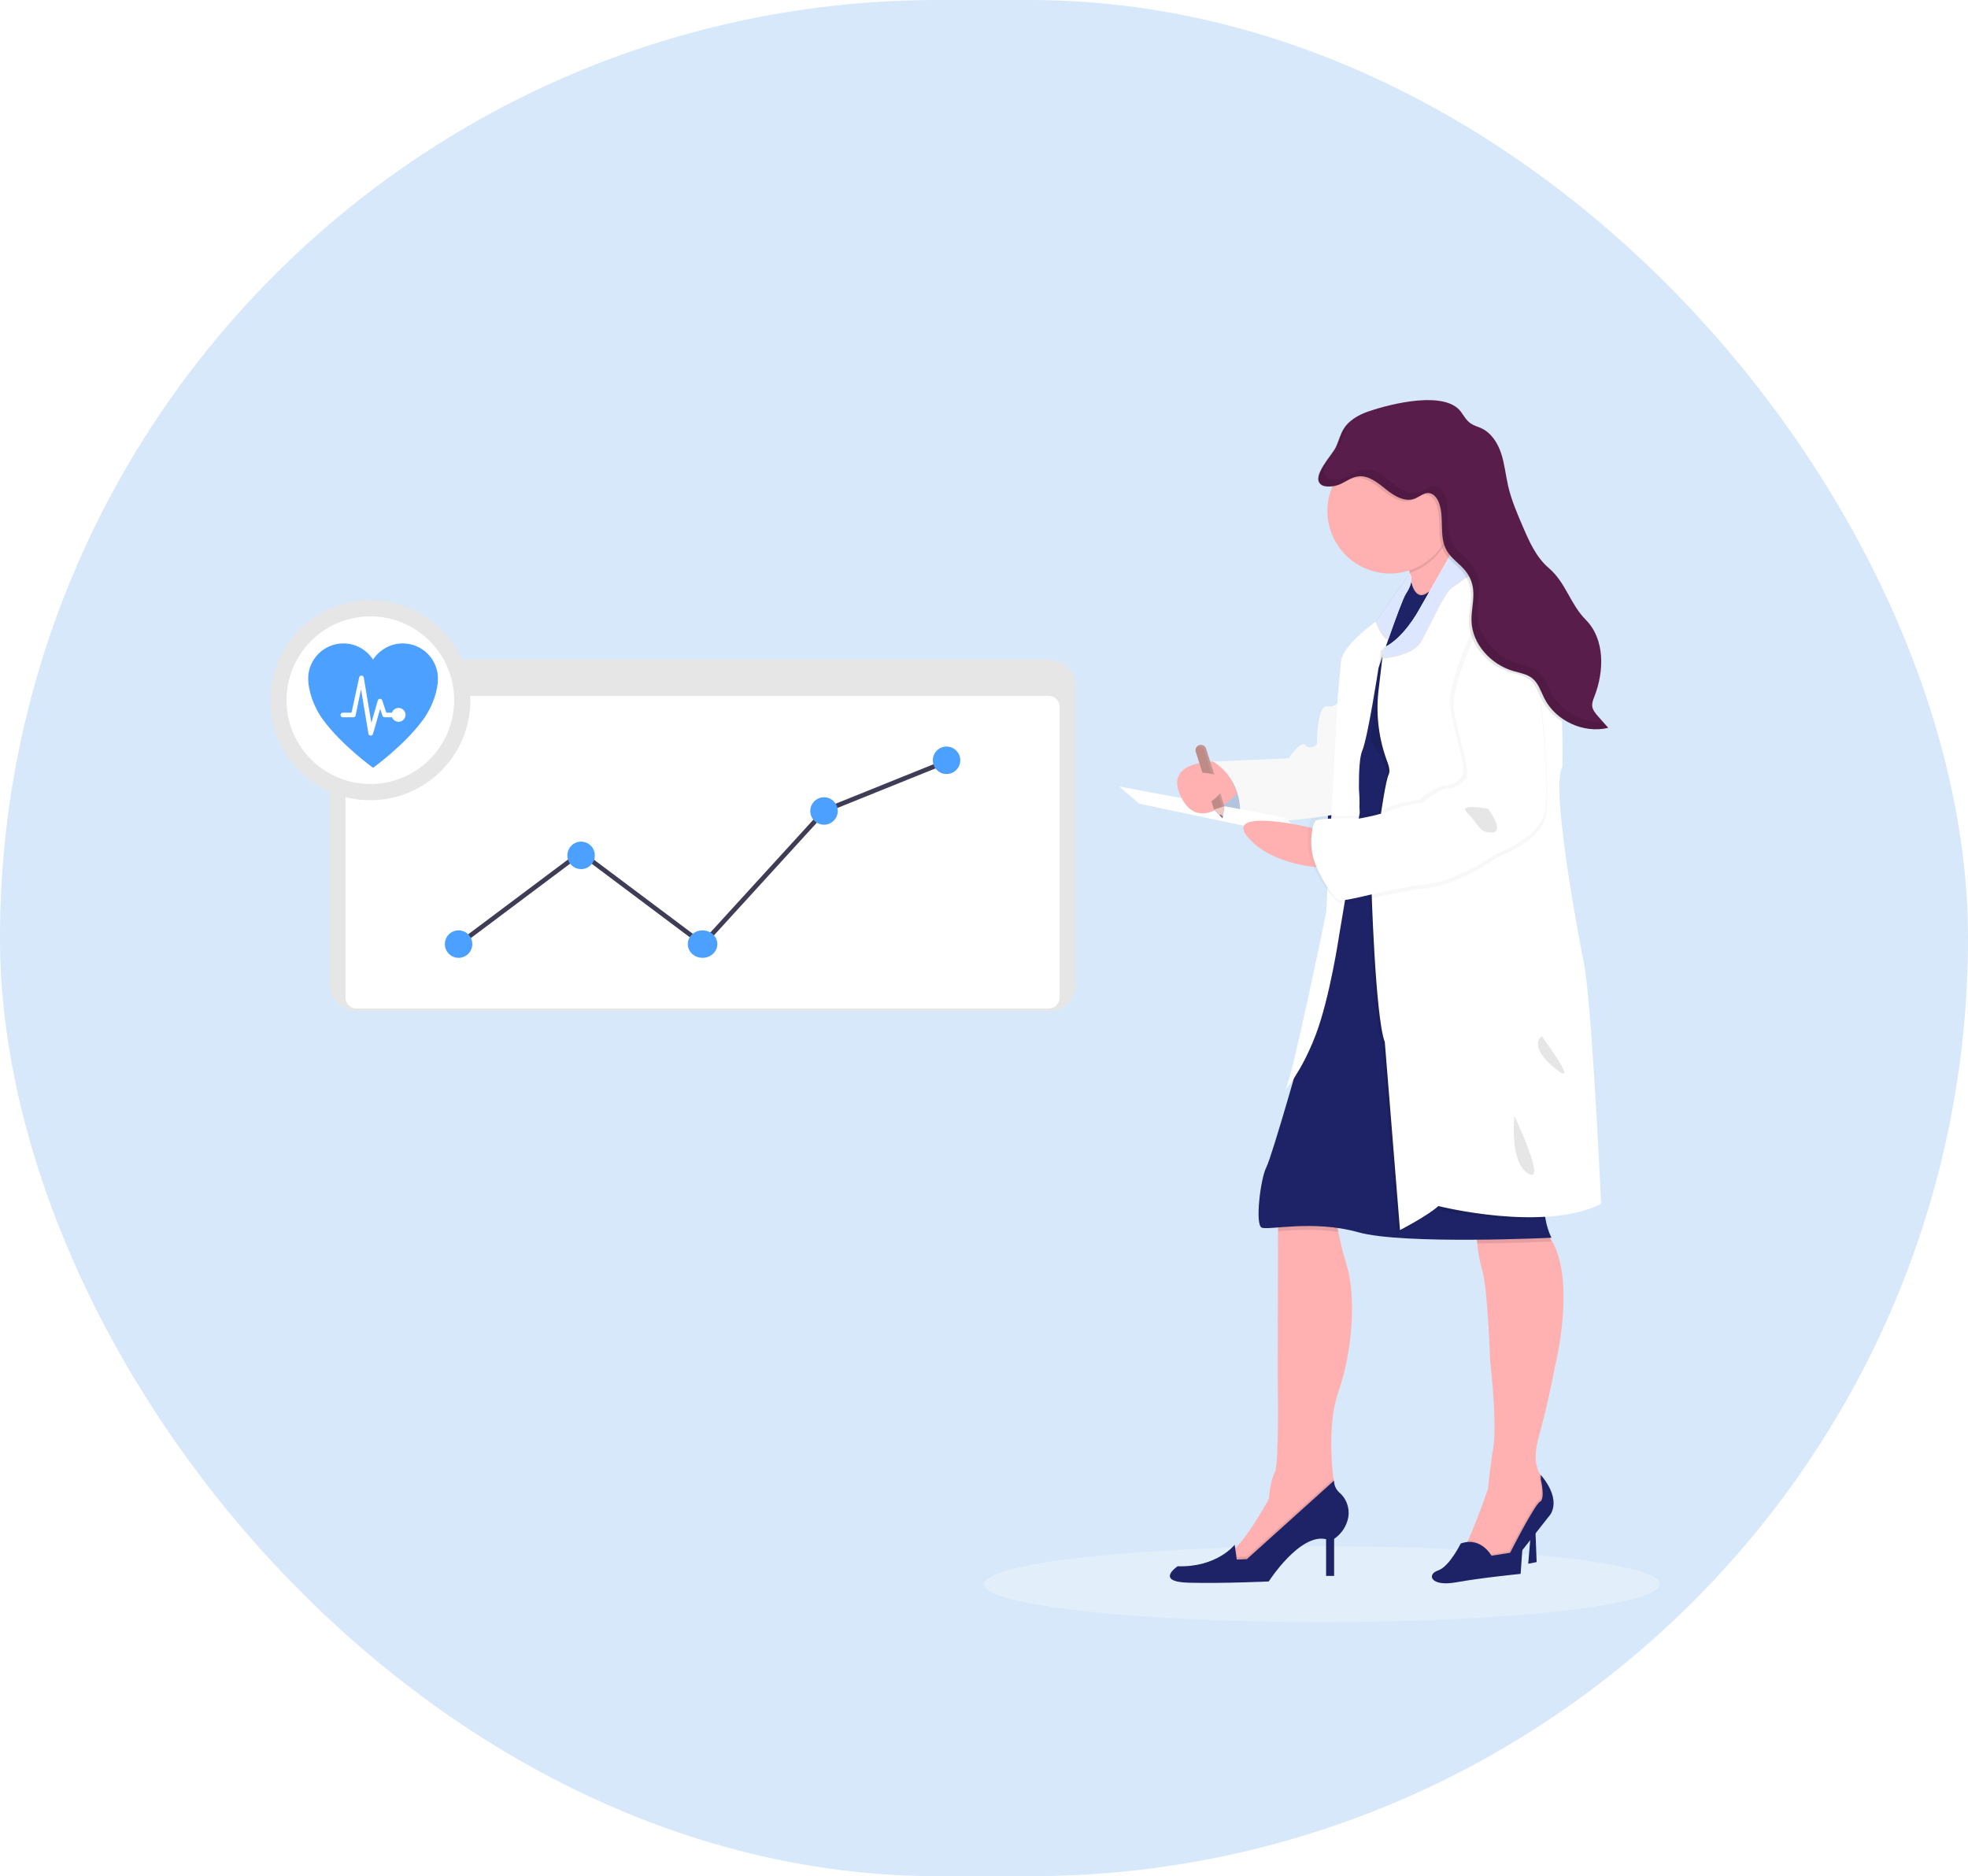 <svg width="364" height="347" viewBox="0 0 364 347" fill="none" xmlns="http://www.w3.org/2000/svg">
<rect opacity="0.25" width="364" height="347" rx="173.5" fill="#5DA6EA"/>
<path d="M194 122H66C63.239 122 61 124.239 61 127V182C61 184.761 63.239 187 66 187H194C196.761 187 199 184.761 199 182V127C199 124.239 196.761 122 194 122Z" fill="#E6E6E6"/>
<g filter="url(#filter0_d_2889_6854)">
<path opacity="0.3" d="M244.5 296C279.018 296 307 292.866 307 289C307 285.134 279.018 282 244.5 282C209.982 282 182 285.134 182 289C182 292.866 209.982 296 244.5 296Z" fill="white"/>
<path opacity="0.1" d="M259.81 126.547H248.698V137.659H259.81V126.547Z" fill="#6C63FF"/>
<path opacity="0.1" d="M259.81 153.953H248.698V165.065H259.81V153.953Z" fill="#6C63FF"/>
<path opacity="0.1" d="M259.81 181.359H248.698V192.471H259.81V181.359Z" fill="#6C63FF"/>
<path opacity="0.1" d="M259.81 208.77H248.698V219.881H259.81V208.77Z" fill="#6C63FF"/>
<path d="M283.124 279.68L282.659 285.216L284.218 284.904L283.984 278.898L283.124 279.68Z" fill="#1D2366"/>
<path d="M247.557 253.394C245.677 258.747 246.209 265.971 246.631 269.48C246.787 270.777 246.932 271.567 246.932 271.567C246.932 271.567 244.122 277.966 243.888 278.209C243.654 278.451 235.62 283.354 235.62 283.354L230.006 286.633C230.006 286.633 224.309 284.136 227.04 283.276C227.598 283.052 228.101 282.71 228.513 282.272C231.248 279.674 234.683 273.215 234.683 273.215C234.683 273.215 234.917 269.937 235.777 268.378C236.636 266.819 236.324 250.437 236.324 250.437L236.39 223.731V220.25L247.076 220.328C247.144 221.51 247.298 222.685 247.537 223.845C247.921 225.846 248.418 227.823 249.026 229.768C250.909 235.859 250.128 246.061 247.557 253.394Z" fill="#FFB0B1"/>
<path opacity="0.1" d="M246.932 271.563C246.932 271.563 244.122 277.963 243.888 278.205C243.654 278.447 235.62 283.351 235.62 283.351L230.006 286.629C230.006 286.629 224.309 284.132 227.04 283.273C227.598 283.049 228.101 282.706 228.513 282.269L228.756 283.976L230.627 283.898L246.646 269.484C246.787 270.774 246.932 271.563 246.932 271.563Z" fill="black"/>
<path d="M246.737 269.848L230.628 284.359L228.756 284.437L228.365 281.702C228.365 281.702 225.091 285.914 217.816 285.679C217.816 285.679 213.448 288.567 219.922 288.723C226.396 288.879 234.664 288.489 234.664 288.489C234.664 288.489 240.438 279.502 245.272 280.674V287.461H246.756V280.612C247.447 280.147 248.036 279.548 248.488 278.849C248.941 278.151 249.248 277.368 249.39 276.548C249.518 275.704 249.427 274.84 249.126 274.041C248.824 273.242 248.321 272.534 247.667 271.985C247.374 271.711 247.141 271.38 246.981 271.012C246.821 270.645 246.738 270.248 246.737 269.848Z" fill="#1D2366"/>
<path d="M284.608 261.738C283.569 265.45 284.136 267.54 284.847 268.662V268.685C285.759 270.07 286.393 271.618 286.714 273.245L286.777 273.596L279.447 284.282L275.469 285.845C275.469 285.845 269.073 283.661 270.242 283.036C270.535 282.884 270.992 282.071 271.515 280.95C273.078 277.57 275.235 271.334 275.235 271.334V271.283C275.462 268.708 275.821 266.141 276.22 263.586C276.935 258.987 275.622 247.7 275.622 247.7C275.622 247.7 275.153 233.974 274.137 230.852C273.678 229.265 273.374 227.637 273.227 225.992C273.016 224.038 272.969 222.428 272.969 222.428C272.969 222.428 277.181 216.568 284.901 222.897C285.519 223.402 286.062 223.991 286.515 224.647C291.848 232.235 287.554 248.95 287.554 248.95C287.554 248.95 286.48 255.03 284.608 261.738Z" fill="#FFB0B1"/>
<path opacity="0.1" d="M286.788 273.599L279.459 284.285L275.481 285.848C275.481 285.848 269.085 283.664 270.253 283.039C270.546 282.886 271.004 282.073 271.527 280.952C274.235 280.929 275.637 283.507 275.637 283.507L279.068 282.96C279.068 282.96 283.592 274.068 284.608 273.525C285.624 272.982 284.765 269.465 284.765 269.465V268.57C284.792 268.602 284.815 268.637 284.847 268.668V268.691C285.759 270.076 286.393 271.625 286.714 273.251L286.788 273.599Z" fill="black"/>
<path d="M275.872 283.734C275.872 283.734 273.919 280.147 270.176 281.472C270.176 281.472 268.07 285.77 265.964 286.465C263.858 287.161 264.561 289.505 269.32 288.649C274.079 287.793 281.253 287.086 281.253 287.086L281.565 282.714L286.402 276.553C286.402 276.553 289.286 273.939 284.996 268.793V269.688C284.996 269.688 285.855 273.204 284.839 273.747C283.823 274.29 279.315 283.187 279.315 283.187L275.872 283.734Z" fill="#1D2366"/>
<path opacity="0.1" d="M247.088 220.32C247.156 221.502 247.31 222.677 247.549 223.837C243.15 223.192 239.067 223.512 236.391 223.723V220.242L247.088 220.32Z" fill="black"/>
<path opacity="0.1" d="M286.949 225.62C286.949 225.62 280.697 225.925 273.242 225.988C273.031 224.034 272.984 222.424 272.984 222.424C272.984 222.424 277.196 216.564 284.917 222.893C285.534 223.398 286.077 223.987 286.53 224.644C286.652 224.977 286.791 225.303 286.949 225.62Z" fill="black"/>
<path d="M286.949 224.919C286.949 224.919 259.568 226.244 251.222 223.903C242.876 221.563 234.605 223.591 233.359 223.048C232.112 222.505 233.124 213.999 234.218 211.893C235.312 209.787 241.313 188.489 241.313 188.489L247.088 158.38L253.172 156.704L253.601 156.583L264.202 153.661L271.969 151.516C271.969 151.516 287.414 211.815 286.089 216.261C285.608 217.964 285.531 219.755 285.863 221.493C286.065 222.679 286.431 223.833 286.949 224.919Z" fill="#1D2366"/>
<path d="M226.958 137.789C226.958 137.789 221.488 143.65 225.63 146.916C229.771 150.183 232.495 147.229 232.495 147.229L226.958 137.789Z" fill="#C7DAF5"/>
<path opacity="0.1" d="M226.958 137.789C226.958 137.789 221.488 143.65 225.63 146.916C229.771 150.183 232.495 147.229 232.495 147.229L226.958 137.789Z" fill="black"/>
<path d="M271.152 99.253C271.152 99.253 270.511 99.863 269.546 100.761C268.171 102.047 266.135 103.926 264.33 105.501C261.83 107.677 259.767 109.275 260.505 107.911C261.244 106.548 261.103 104.172 260.736 101.949C260.708 101.801 260.685 101.652 260.658 101.508C260.353 99.875 259.95 98.262 259.45 96.678C259.45 96.678 263.49 91.458 265.725 89.399C266.557 88.618 267.139 88.297 267.175 88.841C267.214 89.571 267.761 91.185 268.441 92.896C268.46 92.951 268.48 93.002 268.503 93.056C268.956 94.229 269.468 95.432 269.917 96.471C270.605 98.065 271.152 99.253 271.152 99.253Z" fill="#FFB0B1"/>
<path opacity="0.1" d="M268.503 93.06C268.123 95.102 267.202 97.004 265.836 98.569C264.47 100.133 262.708 101.302 260.736 101.952C260.425 100.169 259.996 98.408 259.45 96.682C259.45 96.682 267.057 86.855 267.175 88.844C267.202 89.598 267.796 91.27 268.503 93.06Z" fill="black"/>
<path opacity="0.1" d="M259.977 104.578L260.962 103.191C260.962 103.191 261.615 107.169 264.014 105.415C266.413 103.66 266.53 118.617 266.53 118.617L263.955 157.114L245.349 156L245.877 137.399L247.983 128.021L253.191 114.389L256.289 109.884L259.977 104.578Z" fill="black"/>
<path d="M266.53 118.855L264.186 153.664L263.94 157.352L253.566 156.731L253.176 156.708L245.361 156.239L245.889 137.633L247.995 128.256L253.203 114.624L256.301 110.119L259.99 104.793L260.974 103.41C260.974 103.41 261.627 107.388 264.026 105.633L264.077 105.598C266.421 104.113 266.53 118.855 266.53 118.855Z" fill="#1D2366"/>
<path d="M248.256 124.996C248.256 124.996 247.322 126.95 245.447 126.633C243.571 126.317 243.575 133.666 243.575 133.666C243.575 133.666 242.329 134.838 241.469 133.822C240.61 132.806 238.344 136.241 238.344 136.241L224.145 136.866C224.145 136.866 230.463 139.753 229.224 148.49C229.224 148.49 250.675 147.161 251.378 145.134C252.081 143.106 248.256 124.996 248.256 124.996Z" fill="white"/>
<path opacity="0.03" d="M248.256 124.996C248.256 124.996 247.322 126.95 245.447 126.633C243.571 126.317 243.575 133.666 243.575 133.666C243.575 133.666 242.329 134.838 241.469 133.822C240.61 132.806 238.344 136.241 238.344 136.241L224.145 136.866C224.145 136.866 230.463 139.753 229.224 148.49C229.224 148.49 250.675 147.161 251.378 145.134C252.081 143.106 248.256 124.996 248.256 124.996Z" fill="black"/>
<path d="M206.993 141.457L210.736 144.653L241.548 151.127L237.726 147.228L206.993 141.457Z" fill="white"/>
<path d="M260.036 105.809C259.525 106.591 258.059 110.592 256.836 114.085C255.817 116.996 254.965 119.555 254.965 119.555C254.965 119.555 252.976 132.503 251.96 134.843C250.944 137.184 251.495 146.311 251.495 146.311L247.709 168.851C247.709 168.851 245.994 180.475 243.345 187.418C240.731 194.252 237.82 197.456 237.73 197.557C238.903 195.971 245.291 164.737 245.291 164.737L247.401 125.345C247.401 125.345 247.709 121.602 248.022 118.402C248.334 115.202 254.664 110.834 254.664 110.834L260.767 102.156C261.38 102.977 260.97 104.407 260.036 105.809Z" fill="white"/>
<path d="M244.122 156.434C244.122 156.434 235.136 156.043 230.783 150.815C226.431 145.588 240.844 148.729 240.844 148.729L244.591 149.588L244.122 156.434Z" fill="#FFB0B1"/>
<path opacity="0.1" d="M286.089 216.262C285.608 217.965 285.53 219.756 285.862 221.494C276.059 222.189 265.572 219.54 265.572 219.54C263.619 221.338 258.473 223.987 258.473 223.987L255.668 189.213C253.874 184.524 253.171 159.96 253.171 159.96C253.171 159.96 253.331 158.675 253.562 156.748C253.562 156.702 253.562 156.651 253.581 156.604C254.281 151.224 255.668 141.124 256.347 139.76C257.285 137.885 253.464 132.895 253.464 132.895L255.203 118.068L255.414 116.278C259.079 114.641 261.888 109.413 261.888 109.413L264.044 105.635C266.389 104.131 266.51 118.873 266.51 118.873L264.166 153.681L271.933 151.536C271.933 151.536 287.413 211.816 286.089 216.262Z" fill="black"/>
<path d="M296.15 218.665C285.464 223.971 266.041 219.056 266.041 219.056C264.088 220.853 258.942 223.502 258.942 223.502L256.133 188.728C254.343 184.04 253.64 159.476 253.64 159.476C253.64 159.476 255.898 141.147 256.836 139.276C257.11 138.729 256.977 137.916 256.653 137.041C255.058 132.875 254.472 128.391 254.941 123.956L255.691 117.583L255.898 115.797C259.567 114.156 262.377 108.929 262.377 108.929L264.33 105.506L267.925 99.2L269.628 96.215L269.917 96.477L272.125 98.477C272.125 98.477 273.063 99.258 274.469 100.431C277.528 103.009 282.815 107.549 285.542 110.327C287.941 112.773 288.699 122.287 288.918 129.449C289.062 134.165 288.976 137.861 288.976 137.861C286.558 141.843 292.884 173.807 292.884 173.807C294.357 179.984 296.15 218.665 296.15 218.665Z" fill="white"/>
<path opacity="0.03" d="M275.637 108.852C275.637 108.852 268.304 122.812 269.155 128.118C270.007 133.424 272.43 139.429 271.261 140.832C270.86 141.363 270.341 141.795 269.745 142.092C269.15 142.39 268.493 142.545 267.827 142.547C266.655 142.625 263.529 144.809 263.529 145.044C263.529 145.278 260.642 145.278 258.059 146.372C255.476 147.466 251.663 148.087 251.663 148.087C251.663 148.087 244.24 147.853 243.548 148.556C242.856 149.26 242.145 153.468 243.626 156.824C245.107 160.18 246.752 162.685 247.994 163.142C249.237 163.599 257.121 160.958 263.517 160.332C269.913 159.707 276.856 154.64 276.856 154.64C276.856 154.64 284.503 151.905 285.843 147.306C287.183 142.707 284.206 117.432 284.206 117.432C284.206 117.432 281.955 105.652 275.637 108.852Z" fill="black"/>
<path opacity="0.03" d="M274.7 107.679C274.7 107.679 267.366 121.643 268.226 126.945C269.085 132.247 271.5 138.256 270.328 139.663C269.928 140.195 269.41 140.627 268.814 140.924C268.219 141.222 267.563 141.377 266.897 141.378C265.725 141.456 262.599 143.64 262.599 143.875C262.599 144.109 259.712 144.109 257.129 145.199C254.547 146.289 250.733 146.915 250.733 146.915C250.733 146.915 243.31 146.68 242.622 147.383C241.934 148.087 241.215 152.299 242.7 155.651C244.185 159.003 245.826 161.512 247.068 161.969C248.311 162.426 256.196 159.785 262.592 159.163C268.988 158.542 275.931 153.467 275.931 153.467C275.931 153.467 283.573 150.732 284.897 146.137C286.222 141.542 283.26 116.259 283.26 116.259C283.26 116.259 281.018 104.483 274.7 107.679Z" fill="black"/>
<path d="M275.407 108.147C275.407 108.147 268.073 122.111 268.933 127.413C269.792 132.715 272.207 138.725 271.039 140.127C270.639 140.661 270.12 141.093 269.524 141.392C268.928 141.69 268.271 141.846 267.604 141.846C266.432 141.925 263.306 144.109 263.306 144.339C263.306 144.57 260.423 144.574 257.836 145.668C255.25 146.762 251.44 147.383 251.44 147.383C251.44 147.383 244.017 147.148 243.325 147.852C242.634 148.555 241.923 152.767 243.403 156.119C244.884 159.472 246.529 161.98 247.772 162.437C249.014 162.894 256.899 160.253 263.295 159.628C269.691 159.003 276.634 153.935 276.634 153.935C276.634 153.935 284.28 151.2 285.62 146.601C286.96 142.003 284.003 116.727 284.003 116.727C284.003 116.727 281.721 104.967 275.407 108.147Z" fill="white"/>
<path opacity="0.1" d="M275.247 145.603C275.247 145.603 269.386 144.43 271.426 146.384C273.465 148.338 273.453 150.049 275.95 149.971C278.447 149.893 275.247 145.603 275.247 145.603Z" fill="black"/>
<path opacity="0.1" d="M285.152 187.633C285.152 187.633 282.502 189.426 287.57 193.56C292.638 197.694 285.152 187.633 285.152 187.633Z" fill="black"/>
<path opacity="0.1" d="M280.096 202.379C280.096 202.613 279.158 210.975 282.667 213.065C286.175 215.155 280.096 202.379 280.096 202.379Z" fill="black"/>
<path d="M224.387 136.848C221.558 136.945 215.448 137.809 218.616 143.72C221.418 148.952 226.126 145.455 228.775 142.802C228.129 140.329 226.558 138.197 224.387 136.848Z" fill="#FFB0B1"/>
<path d="M228.81 142.754L228.927 142.633L228.81 142.754Z" fill="#FFB0B1"/>
<path opacity="0.1" d="M274.469 100.669C271.468 102.72 268.952 104.451 268.46 104.811C267.116 105.807 264.553 111.656 262.9 114.641C261.583 117.044 257.305 117.661 255.691 117.814L255.898 116.028C259.567 114.387 262.377 109.159 262.377 109.159L269.628 96.445L272.125 98.715C272.125 98.715 273.063 99.497 274.469 100.669Z" fill="black"/>
<path d="M274.469 100.435C271.468 102.486 268.952 104.217 268.46 104.58C267.116 105.572 264.553 111.421 262.9 114.407C261.583 116.809 257.305 117.427 255.691 117.579L255.898 115.794C259.567 114.153 262.377 108.925 262.377 108.925L269.628 96.211L272.125 98.473C272.125 98.473 273.063 99.247 274.469 100.435Z" fill="#DCE7FF"/>
<path d="M268.694 90.481C268.696 92.827 267.985 95.117 266.655 97.049C265.084 99.333 262.747 100.979 260.067 101.687C257.386 102.395 254.541 102.119 252.047 100.909C249.553 99.699 247.575 97.635 246.473 95.092C245.37 92.548 245.216 89.694 246.038 87.046C246.861 84.399 248.604 82.134 250.954 80.662C253.303 79.191 256.102 78.61 258.843 79.025C261.584 79.441 264.085 80.825 265.892 82.927C267.7 85.029 268.694 87.709 268.694 90.481Z" fill="#FFB0B1"/>
<path opacity="0.1" d="M288.918 129.455C287.331 128.479 286.039 127.091 285.179 125.438C284.526 124.149 284.093 122.66 282.979 121.746C281.975 120.926 280.635 120.726 279.385 120.359C275.274 119.144 271.828 115.393 271.699 111.111C271.637 109.095 272.266 107.083 271.981 105.086C271.818 103.956 271.369 102.887 270.676 101.98C270.331 101.546 269.954 101.14 269.546 100.765C268.999 100.249 268.425 99.749 267.925 99.202C267.61 98.863 267.335 98.49 267.104 98.088C266.919 97.76 266.768 97.413 266.655 97.053C265.874 94.662 266.585 91.825 265.725 89.407L265.678 89.274C265.354 88.414 264.694 87.555 263.775 87.488C262.857 87.422 262.072 88.184 261.197 88.524C259.364 89.235 257.387 88.024 255.86 86.789C254.332 85.554 252.609 84.144 250.667 84.417C249.382 84.601 248.366 85.476 247.182 85.929C246.915 86.033 246.639 86.113 246.357 86.168C247.359 83.669 249.2 81.597 251.563 80.309C253.927 79.02 256.665 78.594 259.308 79.105C261.951 79.616 264.334 81.031 266.047 83.108C267.76 85.185 268.696 87.793 268.695 90.485C268.696 91.298 268.611 92.109 268.441 92.904C268.46 92.958 268.48 93.009 268.503 93.064C268.956 94.236 269.468 95.439 269.918 96.479L272.125 98.479C272.125 98.479 273.063 99.261 274.469 100.433C277.529 103.011 282.815 107.552 285.542 110.33C287.941 112.783 288.691 122.293 288.918 129.455Z" fill="black"/>
<path d="M247.045 78.79C247.604 77.653 247.881 76.379 248.549 75.301C249.53 73.738 251.241 72.738 252.999 72.132C257.59 70.55 267.292 68.252 270.191 72.132C270.761 72.914 271.234 73.781 272.023 74.32C272.625 74.73 273.352 74.906 274.012 75.215C275.86 76.082 277.04 77.973 277.669 79.903C278.298 81.834 278.486 83.904 278.947 85.893C279.537 88.445 280.572 90.863 281.604 93.266C282.819 96.103 284.108 99.045 286.452 101.049C289.652 103.784 290.359 107.656 293.329 110.657C296.845 114.22 296.732 120.1 294.919 124.769C294.681 125.383 294.411 126.024 294.505 126.676C294.599 127.328 295.083 127.922 295.54 128.442L297.463 130.611C292.915 131.708 287.769 129.333 285.651 125.164C284.999 123.875 284.565 122.39 283.448 121.472C282.447 120.651 281.103 120.456 279.857 120.089C275.747 118.87 272.301 115.115 272.172 110.833C272.109 108.82 272.738 106.808 272.453 104.815C272.294 103.678 271.843 102.601 271.144 101.69C270.07 100.287 268.448 99.346 267.573 97.783C266.092 95.169 267.217 91.773 266.151 88.968C265.823 88.109 265.166 87.249 264.248 87.183C263.33 87.116 262.544 87.878 261.665 88.218C259.837 88.929 257.86 87.722 256.332 86.483C254.804 85.245 253.081 83.838 251.136 84.115C249.85 84.295 248.838 85.17 247.654 85.627C246.779 85.963 245.005 86.264 244.239 85.526C242.622 84.037 246.369 80.181 247.045 78.79Z" fill="#591D4B"/>
<path opacity="0.1" d="M286.738 123.875C286.081 122.585 285.652 121.101 284.534 120.186C283.534 119.366 282.19 119.167 280.94 118.799C276.833 117.584 273.387 113.83 273.254 109.547C273.192 107.535 273.821 105.519 273.539 103.526C273.376 102.396 272.925 101.327 272.231 100.42C271.152 99.017 269.531 98.076 268.659 96.513C267.179 93.903 268.304 90.508 267.233 87.698C266.909 86.843 266.249 85.983 265.334 85.913C264.42 85.843 263.627 86.612 262.752 86.952C260.923 87.663 258.942 86.452 257.419 85.218C255.895 83.983 254.164 82.572 252.222 82.846C250.937 83.029 249.921 83.905 248.741 84.358C247.866 84.694 246.088 84.999 245.322 84.26C243.712 82.697 247.459 78.849 248.131 77.466C248.69 76.325 248.967 75.055 249.639 73.977C249.675 73.918 249.714 73.859 249.753 73.801C249.25 74.217 248.816 74.71 248.467 75.262C247.799 76.34 247.522 77.606 246.963 78.751C246.287 80.134 242.54 83.995 244.154 85.546C244.935 86.288 246.693 85.983 247.569 85.647C248.741 85.19 249.764 84.315 251.05 84.135C253.003 83.858 254.723 85.268 256.246 86.503C257.77 87.738 259.763 88.949 261.584 88.238C262.459 87.898 263.225 87.132 264.162 87.202C265.1 87.273 265.725 88.128 266.065 88.988C267.132 91.793 266.006 95.189 267.487 97.802C268.362 99.338 269.984 100.299 271.058 101.71C271.758 102.621 272.209 103.698 272.367 104.835C272.653 106.828 272.023 108.84 272.086 110.852C272.215 115.15 275.661 118.889 279.771 120.108C281.01 120.476 282.362 120.671 283.362 121.491C284.483 122.41 284.925 123.894 285.566 125.184C287.683 129.353 292.829 131.728 297.377 130.63L296.471 129.607C292.528 129.665 288.539 127.423 286.738 123.875Z" fill="black"/>
<path opacity="0.1" d="M259.802 106.044C259.29 106.825 257.825 110.826 256.602 114.319C255.457 113.874 254.418 111.033 254.418 111.033L260.521 102.352C261.146 103.211 260.736 104.637 259.802 106.044Z" fill="black"/>
<path d="M260.036 105.806C259.524 106.587 258.059 110.588 256.836 114.081C255.691 113.639 254.652 110.795 254.652 110.795L260.755 102.117C261.38 102.973 260.97 104.403 260.036 105.806Z" fill="#DCE7FF"/>
<path d="M224.552 145.724L221.168 135.054C221.128 134.929 221.113 134.797 221.124 134.666C221.135 134.536 221.172 134.408 221.232 134.292C221.292 134.175 221.375 134.072 221.475 133.987C221.576 133.903 221.692 133.839 221.817 133.799C222.069 133.721 222.341 133.745 222.575 133.866C222.81 133.988 222.986 134.197 223.067 134.448L226.451 145.107L226.115 147.338L224.552 145.724Z" fill="#BE8B87"/>
<path opacity="0.1" d="M221.488 134.116C221.741 134.036 222.014 134.059 222.249 134.181C222.485 134.303 222.662 134.512 222.743 134.764L226.126 145.423L225.872 147.095L226.118 147.353L226.454 145.122L223.051 134.464C222.97 134.212 222.794 134.003 222.56 133.882C222.325 133.76 222.053 133.736 221.801 133.815C221.589 133.884 221.406 134.021 221.281 134.206C221.348 134.17 221.417 134.14 221.488 134.116Z" fill="white"/>
<path d="M224.551 145.723L226.45 145.121L226.173 146.95L226.114 147.352L225.559 146.774L224.551 145.723Z" fill="#EFC8C4"/>
<path d="M225.56 146.777C225.593 146.735 225.634 146.7 225.681 146.675C225.708 146.658 225.74 146.648 225.773 146.648C225.805 146.648 225.837 146.658 225.864 146.675C225.891 146.707 225.913 146.743 225.931 146.781C225.957 146.824 225.992 146.86 226.034 146.888C226.076 146.916 226.123 146.934 226.173 146.941L226.114 147.331L225.56 146.777Z" fill="#727A9C"/>
<path d="M221.148 138.844C221.148 138.844 227.935 138.805 226.337 141.692C224.739 144.579 222.242 144.927 222.242 144.927L221.148 138.844Z" fill="#FFB0B1"/>
<path d="M195.974 180.525C195.974 181.63 195.079 182.525 193.974 182.525H65.913C64.808 182.525 63.913 181.63 63.913 180.525V126.699C63.913 125.595 64.808 124.699 65.913 124.699H193.974C195.079 124.699 195.974 125.595 195.974 126.699V180.525Z" fill="white"/>
<path d="M87 125.5C87 135.717 78.717 144 68.5 144C58.283 144 50 135.717 50 125.5C50 115.283 58.283 107 68.5 107C78.717 107 87 115.283 87 125.5Z" fill="#E6E6E6"/>
<path d="M84 125.5C84 134.06 77.06 141 68.5 141C59.94 141 53 134.06 53 125.5C53 116.94 59.94 110 68.5 110C77.06 110 84 116.94 84 125.5Z" fill="white"/>
<path d="M130.045 171.196L107.433 154.243L85.131 170.964L84.62 170.282L107.433 153.179L129.937 170.05L152.3 145.555L152.39 145.519L174.948 136.422L175.266 137.212L152.798 146.273L130.045 171.196Z" fill="#3F3D56"/>
<path d="M84.816 173.15C86.219 173.15 87.356 172.013 87.356 170.61C87.356 169.207 86.219 168.07 84.816 168.07C83.413 168.07 82.276 169.207 82.276 170.61C82.276 172.013 83.413 173.15 84.816 173.15Z" fill="#4CA0FF"/>
<path d="M107.477 156.739C108.88 156.739 110.017 155.602 110.017 154.2C110.017 152.797 108.88 151.66 107.477 151.66C106.075 151.66 104.938 152.797 104.938 154.2C104.938 155.602 106.075 156.739 107.477 156.739Z" fill="#4CA0FF"/>
<path d="M129.944 173.15C131.454 173.15 132.679 172.013 132.679 170.61C132.679 169.207 131.454 168.07 129.944 168.07C128.433 168.07 127.208 169.207 127.208 170.61C127.208 172.013 128.433 173.15 129.944 173.15Z" fill="#4CA0FF"/>
<path d="M152.409 148.532C153.812 148.532 154.949 147.395 154.949 145.993C154.949 144.59 153.812 143.453 152.409 143.453C151.007 143.453 149.87 144.59 149.87 145.993C149.87 147.395 151.007 148.532 152.409 148.532Z" fill="#4CA0FF"/>
<path d="M175.071 139.154C176.474 139.154 177.611 138.016 177.611 136.614C177.611 135.211 176.474 134.074 175.071 134.074C173.669 134.074 172.532 135.211 172.532 136.614C172.532 138.016 173.669 139.154 175.071 139.154Z" fill="#4CA0FF"/>
<path d="M74.539 115H74.481C72.191 115 70.165 116.208 69 117.99C67.835 116.208 65.81 115 63.519 115H63.462C61.743 115.016 60.1 115.708 58.89 116.925C57.68 118.141 57.001 119.785 57 121.498C57 123.625 57.935 126.643 59.758 129.127C63.231 133.86 69 138 69 138C69 138 74.77 133.86 78.242 129.127C80.066 126.643 81 123.625 81 121.498C80.999 119.785 80.32 118.142 79.11 116.925C77.9 115.708 76.258 115.017 74.539 115ZM73.715 129.491C73.454 129.49 73.2 129.411 72.985 129.263C72.771 129.115 72.606 128.906 72.513 128.664H71.143C71.053 128.663 70.965 128.634 70.892 128.582C70.819 128.529 70.764 128.455 70.736 128.37L70.315 127.107L68.984 131.742C68.958 131.831 68.904 131.909 68.83 131.965C68.755 132.021 68.665 132.051 68.571 132.051H68.544C68.447 132.047 68.355 132.009 68.282 131.944C68.209 131.88 68.161 131.792 68.145 131.696L66.774 123.475L65.771 128.34C65.748 128.432 65.695 128.514 65.62 128.573C65.544 128.632 65.452 128.664 65.356 128.664H63.427C63.37 128.666 63.312 128.657 63.258 128.636C63.203 128.616 63.154 128.585 63.112 128.545C63.071 128.505 63.037 128.457 63.014 128.404C62.992 128.351 62.98 128.294 62.98 128.236C62.98 128.179 62.992 128.122 63.014 128.069C63.037 128.015 63.071 127.968 63.112 127.928C63.154 127.888 63.203 127.857 63.258 127.836C63.312 127.816 63.37 127.807 63.427 127.809H65.018L66.438 121.268C66.462 121.172 66.518 121.086 66.598 121.026C66.677 120.966 66.775 120.936 66.875 120.94C66.975 120.944 67.07 120.983 67.144 121.049C67.219 121.115 67.267 121.205 67.283 121.304L68.683 129.69L69.876 125.543C69.901 125.456 69.954 125.379 70.026 125.324C70.098 125.269 70.186 125.239 70.278 125.238H70.286C70.376 125.238 70.464 125.266 70.537 125.319C70.61 125.371 70.665 125.446 70.693 125.531L71.453 127.811H72.496C72.57 127.587 72.705 127.387 72.885 127.235C73.066 127.082 73.286 126.982 73.52 126.945C73.754 126.909 73.994 126.938 74.213 127.029C74.431 127.12 74.621 127.269 74.76 127.461C74.899 127.652 74.982 127.878 75 128.113C75.018 128.349 74.971 128.585 74.863 128.795C74.755 129.006 74.591 129.182 74.389 129.306C74.187 129.429 73.955 129.494 73.718 129.494L73.715 129.491Z" fill="#4CA0FF"/>
</g>
<defs>
<filter id="filter0_d_2889_6854" x="46" y="70" width="265" height="234" filterUnits="userSpaceOnUse" color-interpolation-filters="sRGB">
<feFlood flood-opacity="0" result="BackgroundImageFix"/>
<feColorMatrix in="SourceAlpha" type="matrix" values="0 0 0 0 0 0 0 0 0 0 0 0 0 0 0 0 0 0 127 0" result="hardAlpha"/>
<feOffset dy="4"/>
<feGaussianBlur stdDeviation="2"/>
<feComposite in2="hardAlpha" operator="out"/>
<feColorMatrix type="matrix" values="0 0 0 0 0 0 0 0 0 0 0 0 0 0 0 0 0 0 0.25 0"/>
<feBlend mode="normal" in2="BackgroundImageFix" result="effect1_dropShadow_2889_6854"/>
<feBlend mode="normal" in="SourceGraphic" in2="effect1_dropShadow_2889_6854" result="shape"/>
</filter>
</defs>
</svg>
